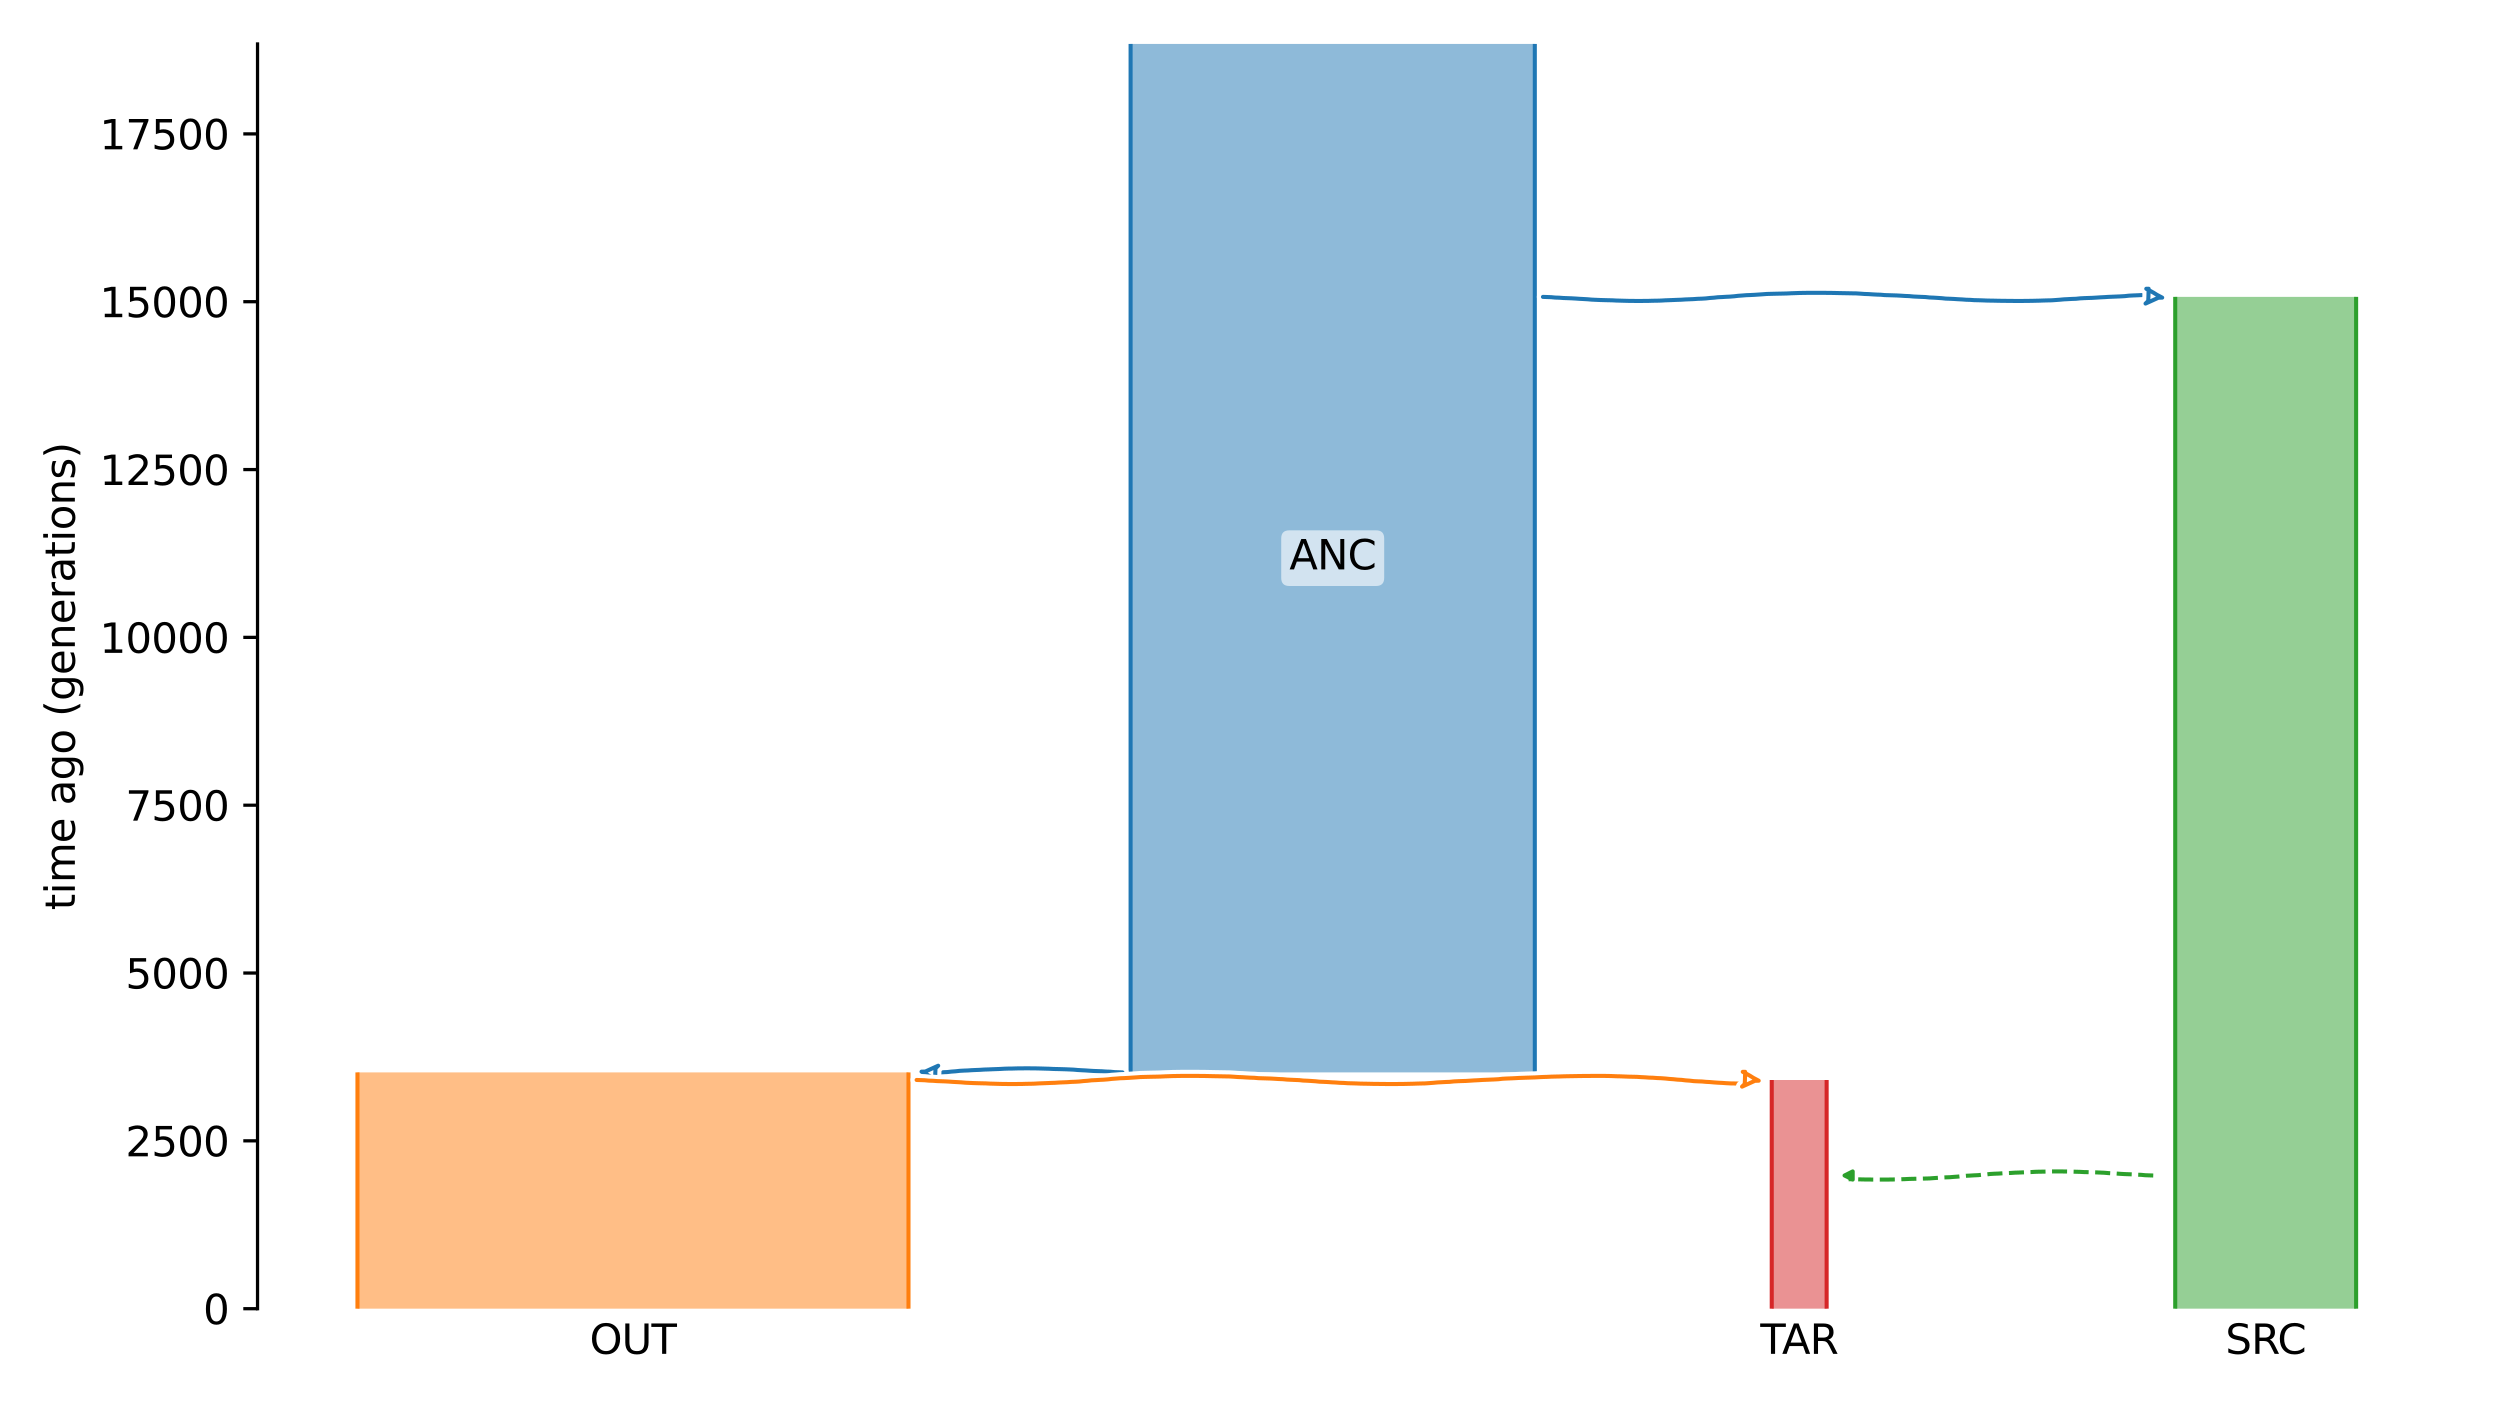 <?xml version="1.0" encoding="utf-8" standalone="no"?>
<!DOCTYPE svg PUBLIC "-//W3C//DTD SVG 1.1//EN"
  "http://www.w3.org/Graphics/SVG/1.1/DTD/svg11.dtd">
<svg xmlns:xlink="http://www.w3.org/1999/xlink" width="614.4pt" height="345.6pt" viewBox="0 0 614.4 345.6" xmlns="http://www.w3.org/2000/svg" version="1.1">
 <defs>
  <style type="text/css">*{stroke-linejoin: round; stroke-linecap: butt}</style>
 </defs>
 <g id="figure_1">
  <g id="patch_1">
   <path d="M 0 345.6 
L 614.4 345.6 
L 614.4 0 
L 0 0 
z
" style="fill: #ffffff"/>
  </g>
  <g id="axes_1">
   <g id="patch_2">
    <path d="M 63.291 321.622 
L 603.6 321.622 
L 603.6 10.8 
L 63.291 10.8 
z
" style="fill: #ffffff"/>
   </g>
   <path d="M 529.18 288.89 
L 528.18 288.858 
L 527.18 288.822 
L 526.18 288.724 
L 525.18 288.691 
L 524.18 288.618 
L 523.18 288.579 
L 522.18 288.544 
L 521.18 288.486 
L 520.18 288.416 
L 519.18 288.364 
L 518.18 288.305 
L 517.18 288.216 
L 516.18 288.17 
L 515.18 288.128 
L 514.18 288.097 
L 513.18 288.071 
L 512.18 288.05 
L 511.18 287.996 
L 510.18 287.968 
L 509.18 287.938 
L 508.18 287.913 
L 507.18 287.901 
L 506.18 287.891 
L 505.18 287.891 
L 504.18 287.901 
L 503.18 287.913 
L 502.18 287.944 
L 501.18 287.955 
L 500.18 287.985 
L 499.18 288.045 
L 498.18 288.082 
L 497.18 288.121 
L 496.18 288.163 
L 495.18 288.196 
L 494.18 288.264 
L 493.18 288.303 
L 492.18 288.345 
L 491.18 288.416 
L 490.18 288.452 
L 489.18 288.511 
L 488.18 288.622 
L 487.18 288.692 
L 486.18 288.805 
L 485.18 288.851 
L 484.18 288.912 
L 483.18 288.961 
L 482.18 289.042 
L 481.18 289.16 
L 480.18 289.23 
L 479.18 289.314 
L 478.18 289.347 
L 477.18 289.398 
L 476.18 289.467 
L 475.18 289.533 
L 474.18 289.61 
L 473.18 289.637 
L 472.18 289.663 
L 471.18 289.686 
L 470.18 289.706 
L 469.18 289.732 
L 468.18 289.782 
L 467.18 289.817 
L 466.18 289.853 
L 465.18 289.868 
L 464.18 289.884 
L 463.18 289.887 
L 462.18 289.89 
L 461.18 289.889 
L 460.18 289.887 
L 459.18 289.874 
L 458.18 289.866 
L 457.18 289.844 
L 456.18 289.821 
L 454.317 289.804 
" clip-path="url(#p93bf0765d0)" style="fill: none; stroke-dasharray: 3.7,1.6; stroke-dashoffset: 0; stroke: #2ca02c"/>
   <g id="patch_3">
    <path d="M 277.855 10.8 
L 277.855 263.549 
M 377.195 10.8 
L 377.195 263.549 
" clip-path="url(#p93bf0765d0)" style="fill: none; stroke: #ffffff; stroke-width: 3; stroke-linejoin: miter"/>
    <path d="M 277.855 10.8 
L 277.855 263.549 
M 377.195 10.8 
L 377.195 263.549 
" clip-path="url(#p93bf0765d0)" style="fill: none; stroke: #1f77b4; stroke-linejoin: miter"/>
    <g id="PolyCollection_1">
     <path d="M 377.195 10.8 
L 277.855 10.8 
L 277.855 263.549 
L 377.195 263.549 
L 377.195 263.549 
L 377.195 10.8 
z
" clip-path="url(#p93bf0765d0)" style="fill: #1f77b4; fill-opacity: 0.5"/>
    </g>
    <g id="patch_4">
     <path d="M 87.85 263.549 
L 87.85 321.622 
M 223.27 263.549 
L 223.27 321.622 
" clip-path="url(#p93bf0765d0)" style="fill: none; stroke: #ffffff; stroke-width: 3; stroke-linejoin: miter"/>
     <path d="M 87.85 263.549 
L 87.85 321.622 
M 223.27 263.549 
L 223.27 321.622 
" clip-path="url(#p93bf0765d0)" style="fill: none; stroke: #ff7f0e; stroke-linejoin: miter"/>
     <g id="PolyCollection_2">
      <path d="M 223.27 263.549 
L 87.85 263.549 
L 87.85 321.622 
L 223.27 321.622 
L 223.27 321.622 
L 223.27 263.549 
z
" clip-path="url(#p93bf0765d0)" style="fill: #ff7f0e; fill-opacity: 0.5"/>
     </g>
     <g id="patch_5">
      <path d="M 534.583 72.964 
L 534.583 321.622 
M 579.04 72.964 
L 579.04 321.622 
" clip-path="url(#p93bf0765d0)" style="fill: none; stroke: #ffffff; stroke-width: 3; stroke-linejoin: miter"/>
      <path d="M 534.583 72.964 
L 534.583 321.622 
M 579.04 72.964 
L 579.04 321.622 
" clip-path="url(#p93bf0765d0)" style="fill: none; stroke: #2ca02c; stroke-linejoin: miter"/>
      <g id="PolyCollection_3">
       <path d="M 579.04 72.964 
L 534.583 72.964 
L 534.583 321.622 
L 579.04 321.622 
L 579.04 321.622 
L 579.04 72.964 
z
" clip-path="url(#p93bf0765d0)" style="fill: #2ca02c; fill-opacity: 0.5"/>
      </g>
      <g id="patch_6">
       <path d="M 435.423 265.413 
L 435.423 321.622 
M 448.914 265.413 
L 448.914 321.622 
" clip-path="url(#p93bf0765d0)" style="fill: none; stroke: #ffffff; stroke-width: 3; stroke-linejoin: miter"/>
       <path d="M 435.423 265.413 
L 435.423 321.622 
M 448.914 265.413 
L 448.914 321.622 
" clip-path="url(#p93bf0765d0)" style="fill: none; stroke: #d62728; stroke-linejoin: miter"/>
       <g id="PolyCollection_4">
        <path d="M 448.914 265.413 
L 435.423 265.413 
L 435.423 321.622 
L 448.914 321.622 
L 448.914 321.622 
L 448.914 265.413 
z
" clip-path="url(#p93bf0765d0)" style="fill: #d62728; fill-opacity: 0.5"/>
       </g>
       <g id="matplotlib.axis_1">
        <g id="xtick_1">
         <g id="line2d_1"/>
         <g id="text_1">
          <!-- OUT -->
          <g transform="translate(144.911 332.72) scale(0.1 -0.1)">
           <defs>
            <path id="DejaVuSans-4f" d="M 2522 4238 
Q 1834 4238 1429 3725 
Q 1025 3213 1025 2328 
Q 1025 1447 1429 934 
Q 1834 422 2522 422 
Q 3209 422 3611 934 
Q 4013 1447 4013 2328 
Q 4013 3213 3611 3725 
Q 3209 4238 2522 4238 
z
M 2522 4750 
Q 3503 4750 4090 4092 
Q 4678 3434 4678 2328 
Q 4678 1225 4090 567 
Q 3503 -91 2522 -91 
Q 1538 -91 948 565 
Q 359 1222 359 2328 
Q 359 3434 948 4092 
Q 1538 4750 2522 4750 
z
" transform="scale(0.016)"/>
            <path id="DejaVuSans-55" d="M 556 4666 
L 1191 4666 
L 1191 1831 
Q 1191 1081 1462 751 
Q 1734 422 2344 422 
Q 2950 422 3222 751 
Q 3494 1081 3494 1831 
L 3494 4666 
L 4128 4666 
L 4128 1753 
Q 4128 841 3676 375 
Q 3225 -91 2344 -91 
Q 1459 -91 1007 375 
Q 556 841 556 1753 
L 556 4666 
z
" transform="scale(0.016)"/>
            <path id="DejaVuSans-54" d="M -19 4666 
L 3928 4666 
L 3928 4134 
L 2272 4134 
L 2272 0 
L 1638 0 
L 1638 4134 
L -19 4134 
L -19 4666 
z
" transform="scale(0.016)"/>
           </defs>
           <use xlink:href="#DejaVuSans-4f"/>
           <use xlink:href="#DejaVuSans-55" x="78.711"/>
           <use xlink:href="#DejaVuSans-54" x="151.904"/>
          </g>
         </g>
        </g>
        <g id="xtick_2">
         <g id="line2d_2"/>
         <g id="text_2">
          <!-- SRC -->
          <g transform="translate(546.922 332.72) scale(0.1 -0.1)">
           <defs>
            <path id="DejaVuSans-53" d="M 3425 4513 
L 3425 3897 
Q 3066 4069 2747 4153 
Q 2428 4238 2131 4238 
Q 1616 4238 1336 4038 
Q 1056 3838 1056 3469 
Q 1056 3159 1242 3001 
Q 1428 2844 1947 2747 
L 2328 2669 
Q 3034 2534 3370 2195 
Q 3706 1856 3706 1288 
Q 3706 609 3251 259 
Q 2797 -91 1919 -91 
Q 1588 -91 1214 -16 
Q 841 59 441 206 
L 441 856 
Q 825 641 1194 531 
Q 1563 422 1919 422 
Q 2459 422 2753 634 
Q 3047 847 3047 1241 
Q 3047 1584 2836 1778 
Q 2625 1972 2144 2069 
L 1759 2144 
Q 1053 2284 737 2584 
Q 422 2884 422 3419 
Q 422 4038 858 4394 
Q 1294 4750 2059 4750 
Q 2388 4750 2728 4690 
Q 3069 4631 3425 4513 
z
" transform="scale(0.016)"/>
            <path id="DejaVuSans-52" d="M 2841 2188 
Q 3044 2119 3236 1894 
Q 3428 1669 3622 1275 
L 4263 0 
L 3584 0 
L 2988 1197 
Q 2756 1666 2539 1819 
Q 2322 1972 1947 1972 
L 1259 1972 
L 1259 0 
L 628 0 
L 628 4666 
L 2053 4666 
Q 2853 4666 3247 4331 
Q 3641 3997 3641 3322 
Q 3641 2881 3436 2590 
Q 3231 2300 2841 2188 
z
M 1259 4147 
L 1259 2491 
L 2053 2491 
Q 2509 2491 2742 2702 
Q 2975 2913 2975 3322 
Q 2975 3731 2742 3939 
Q 2509 4147 2053 4147 
L 1259 4147 
z
" transform="scale(0.016)"/>
            <path id="DejaVuSans-43" d="M 4122 4306 
L 4122 3641 
Q 3803 3938 3442 4084 
Q 3081 4231 2675 4231 
Q 1875 4231 1450 3742 
Q 1025 3253 1025 2328 
Q 1025 1406 1450 917 
Q 1875 428 2675 428 
Q 3081 428 3442 575 
Q 3803 722 4122 1019 
L 4122 359 
Q 3791 134 3420 21 
Q 3050 -91 2638 -91 
Q 1578 -91 968 557 
Q 359 1206 359 2328 
Q 359 3453 968 4101 
Q 1578 4750 2638 4750 
Q 3056 4750 3426 4639 
Q 3797 4528 4122 4306 
z
" transform="scale(0.016)"/>
           </defs>
           <use xlink:href="#DejaVuSans-53"/>
           <use xlink:href="#DejaVuSans-52" x="63.477"/>
           <use xlink:href="#DejaVuSans-43" x="127.959"/>
          </g>
         </g>
        </g>
        <g id="xtick_3">
         <g id="line2d_3"/>
         <g id="text_3">
          <!-- TAR -->
          <g transform="translate(432.608 332.72) scale(0.1 -0.1)">
           <defs>
            <path id="DejaVuSans-41" d="M 2188 4044 
L 1331 1722 
L 3047 1722 
L 2188 4044 
z
M 1831 4666 
L 2547 4666 
L 4325 0 
L 3669 0 
L 3244 1197 
L 1141 1197 
L 716 0 
L 50 0 
L 1831 4666 
z
" transform="scale(0.016)"/>
           </defs>
           <use xlink:href="#DejaVuSans-54"/>
           <use xlink:href="#DejaVuSans-41" x="53.334"/>
           <use xlink:href="#DejaVuSans-52" x="121.742"/>
          </g>
         </g>
        </g>
       </g>
       <g id="matplotlib.axis_2">
        <g id="ytick_1">
         <g id="line2d_4">
          <defs>
           <path id="m229612e5a4" d="M 0 0 
L -3.5 0 
" style="stroke: #000000; stroke-width: 0.8"/>
          </defs>
          <g>
           <use xlink:href="#m229612e5a4" x="63.291" y="321.622" style="stroke: #000000; stroke-width: 0.8"/>
          </g>
         </g>
         <g id="text_4">
          <!-- 0 -->
          <g transform="translate(49.928 325.421) scale(0.1 -0.1)">
           <defs>
            <path id="DejaVuSans-30" d="M 2034 4250 
Q 1547 4250 1301 3770 
Q 1056 3291 1056 2328 
Q 1056 1369 1301 889 
Q 1547 409 2034 409 
Q 2525 409 2770 889 
Q 3016 1369 3016 2328 
Q 3016 3291 2770 3770 
Q 2525 4250 2034 4250 
z
M 2034 4750 
Q 2819 4750 3233 4129 
Q 3647 3509 3647 2328 
Q 3647 1150 3233 529 
Q 2819 -91 2034 -91 
Q 1250 -91 836 529 
Q 422 1150 422 2328 
Q 422 3509 836 4129 
Q 1250 4750 2034 4750 
z
" transform="scale(0.016)"/>
           </defs>
           <use xlink:href="#DejaVuSans-30"/>
          </g>
         </g>
        </g>
        <g id="ytick_2">
         <g id="line2d_5">
          <g>
           <use xlink:href="#m229612e5a4" x="63.291" y="280.377" style="stroke: #000000; stroke-width: 0.8"/>
          </g>
         </g>
         <g id="text_5">
          <!-- 2500 -->
          <g transform="translate(30.841 284.176) scale(0.1 -0.1)">
           <defs>
            <path id="DejaVuSans-32" d="M 1228 531 
L 3431 531 
L 3431 0 
L 469 0 
L 469 531 
Q 828 903 1448 1529 
Q 2069 2156 2228 2338 
Q 2531 2678 2651 2914 
Q 2772 3150 2772 3378 
Q 2772 3750 2511 3984 
Q 2250 4219 1831 4219 
Q 1534 4219 1204 4116 
Q 875 4013 500 3803 
L 500 4441 
Q 881 4594 1212 4672 
Q 1544 4750 1819 4750 
Q 2544 4750 2975 4387 
Q 3406 4025 3406 3419 
Q 3406 3131 3298 2873 
Q 3191 2616 2906 2266 
Q 2828 2175 2409 1742 
Q 1991 1309 1228 531 
z
" transform="scale(0.016)"/>
            <path id="DejaVuSans-35" d="M 691 4666 
L 3169 4666 
L 3169 4134 
L 1269 4134 
L 1269 2991 
Q 1406 3038 1543 3061 
Q 1681 3084 1819 3084 
Q 2600 3084 3056 2656 
Q 3513 2228 3513 1497 
Q 3513 744 3044 326 
Q 2575 -91 1722 -91 
Q 1428 -91 1123 -41 
Q 819 9 494 109 
L 494 744 
Q 775 591 1075 516 
Q 1375 441 1709 441 
Q 2250 441 2565 725 
Q 2881 1009 2881 1497 
Q 2881 1984 2565 2268 
Q 2250 2553 1709 2553 
Q 1456 2553 1204 2497 
Q 953 2441 691 2322 
L 691 4666 
z
" transform="scale(0.016)"/>
           </defs>
           <use xlink:href="#DejaVuSans-32"/>
           <use xlink:href="#DejaVuSans-35" x="63.623"/>
           <use xlink:href="#DejaVuSans-30" x="127.246"/>
           <use xlink:href="#DejaVuSans-30" x="190.869"/>
          </g>
         </g>
        </g>
        <g id="ytick_3">
         <g id="line2d_6">
          <g>
           <use xlink:href="#m229612e5a4" x="63.291" y="239.132" style="stroke: #000000; stroke-width: 0.8"/>
          </g>
         </g>
         <g id="text_6">
          <!-- 5000 -->
          <g transform="translate(30.841 242.931) scale(0.1 -0.1)">
           <use xlink:href="#DejaVuSans-35"/>
           <use xlink:href="#DejaVuSans-30" x="63.623"/>
           <use xlink:href="#DejaVuSans-30" x="127.246"/>
           <use xlink:href="#DejaVuSans-30" x="190.869"/>
          </g>
         </g>
        </g>
        <g id="ytick_4">
         <g id="line2d_7">
          <g>
           <use xlink:href="#m229612e5a4" x="63.291" y="197.887" style="stroke: #000000; stroke-width: 0.8"/>
          </g>
         </g>
         <g id="text_7">
          <!-- 7500 -->
          <g transform="translate(30.841 201.686) scale(0.1 -0.1)">
           <defs>
            <path id="DejaVuSans-37" d="M 525 4666 
L 3525 4666 
L 3525 4397 
L 1831 0 
L 1172 0 
L 2766 4134 
L 525 4134 
L 525 4666 
z
" transform="scale(0.016)"/>
           </defs>
           <use xlink:href="#DejaVuSans-37"/>
           <use xlink:href="#DejaVuSans-35" x="63.623"/>
           <use xlink:href="#DejaVuSans-30" x="127.246"/>
           <use xlink:href="#DejaVuSans-30" x="190.869"/>
          </g>
         </g>
        </g>
        <g id="ytick_5">
         <g id="line2d_8">
          <g>
           <use xlink:href="#m229612e5a4" x="63.291" y="156.642" style="stroke: #000000; stroke-width: 0.8"/>
          </g>
         </g>
         <g id="text_8">
          <!-- 10000 -->
          <g transform="translate(24.478 160.441) scale(0.1 -0.1)">
           <defs>
            <path id="DejaVuSans-31" d="M 794 531 
L 1825 531 
L 1825 4091 
L 703 3866 
L 703 4441 
L 1819 4666 
L 2450 4666 
L 2450 531 
L 3481 531 
L 3481 0 
L 794 0 
L 794 531 
z
" transform="scale(0.016)"/>
           </defs>
           <use xlink:href="#DejaVuSans-31"/>
           <use xlink:href="#DejaVuSans-30" x="63.623"/>
           <use xlink:href="#DejaVuSans-30" x="127.246"/>
           <use xlink:href="#DejaVuSans-30" x="190.869"/>
           <use xlink:href="#DejaVuSans-30" x="254.492"/>
          </g>
         </g>
        </g>
        <g id="ytick_6">
         <g id="line2d_9">
          <g>
           <use xlink:href="#m229612e5a4" x="63.291" y="115.397" style="stroke: #000000; stroke-width: 0.8"/>
          </g>
         </g>
         <g id="text_9">
          <!-- 12500 -->
          <g transform="translate(24.478 119.196) scale(0.1 -0.1)">
           <use xlink:href="#DejaVuSans-31"/>
           <use xlink:href="#DejaVuSans-32" x="63.623"/>
           <use xlink:href="#DejaVuSans-35" x="127.246"/>
           <use xlink:href="#DejaVuSans-30" x="190.869"/>
           <use xlink:href="#DejaVuSans-30" x="254.492"/>
          </g>
         </g>
        </g>
        <g id="ytick_7">
         <g id="line2d_10">
          <g>
           <use xlink:href="#m229612e5a4" x="63.291" y="74.152" style="stroke: #000000; stroke-width: 0.8"/>
          </g>
         </g>
         <g id="text_10">
          <!-- 15000 -->
          <g transform="translate(24.478 77.951) scale(0.1 -0.1)">
           <use xlink:href="#DejaVuSans-31"/>
           <use xlink:href="#DejaVuSans-35" x="63.623"/>
           <use xlink:href="#DejaVuSans-30" x="127.246"/>
           <use xlink:href="#DejaVuSans-30" x="190.869"/>
           <use xlink:href="#DejaVuSans-30" x="254.492"/>
          </g>
         </g>
        </g>
        <g id="ytick_8">
         <g id="line2d_11">
          <g>
           <use xlink:href="#m229612e5a4" x="63.291" y="32.907" style="stroke: #000000; stroke-width: 0.8"/>
          </g>
         </g>
         <g id="text_11">
          <!-- 17500 -->
          <g transform="translate(24.478 36.707) scale(0.1 -0.1)">
           <use xlink:href="#DejaVuSans-31"/>
           <use xlink:href="#DejaVuSans-37" x="63.623"/>
           <use xlink:href="#DejaVuSans-35" x="127.246"/>
           <use xlink:href="#DejaVuSans-30" x="190.869"/>
           <use xlink:href="#DejaVuSans-30" x="254.492"/>
          </g>
         </g>
        </g>
        <g id="text_12">
         <!-- time ago (generations) -->
         <g transform="translate(18.398 223.682) rotate(-90) scale(0.1 -0.1)">
          <defs>
           <path id="DejaVuSans-74" d="M 1172 4494 
L 1172 3500 
L 2356 3500 
L 2356 3053 
L 1172 3053 
L 1172 1153 
Q 1172 725 1289 603 
Q 1406 481 1766 481 
L 2356 481 
L 2356 0 
L 1766 0 
Q 1100 0 847 248 
Q 594 497 594 1153 
L 594 3053 
L 172 3053 
L 172 3500 
L 594 3500 
L 594 4494 
L 1172 4494 
z
" transform="scale(0.016)"/>
           <path id="DejaVuSans-69" d="M 603 3500 
L 1178 3500 
L 1178 0 
L 603 0 
L 603 3500 
z
M 603 4863 
L 1178 4863 
L 1178 4134 
L 603 4134 
L 603 4863 
z
" transform="scale(0.016)"/>
           <path id="DejaVuSans-6d" d="M 3328 2828 
Q 3544 3216 3844 3400 
Q 4144 3584 4550 3584 
Q 5097 3584 5394 3201 
Q 5691 2819 5691 2113 
L 5691 0 
L 5113 0 
L 5113 2094 
Q 5113 2597 4934 2840 
Q 4756 3084 4391 3084 
Q 3944 3084 3684 2787 
Q 3425 2491 3425 1978 
L 3425 0 
L 2847 0 
L 2847 2094 
Q 2847 2600 2669 2842 
Q 2491 3084 2119 3084 
Q 1678 3084 1418 2786 
Q 1159 2488 1159 1978 
L 1159 0 
L 581 0 
L 581 3500 
L 1159 3500 
L 1159 2956 
Q 1356 3278 1631 3431 
Q 1906 3584 2284 3584 
Q 2666 3584 2933 3390 
Q 3200 3197 3328 2828 
z
" transform="scale(0.016)"/>
           <path id="DejaVuSans-65" d="M 3597 1894 
L 3597 1613 
L 953 1613 
Q 991 1019 1311 708 
Q 1631 397 2203 397 
Q 2534 397 2845 478 
Q 3156 559 3463 722 
L 3463 178 
Q 3153 47 2828 -22 
Q 2503 -91 2169 -91 
Q 1331 -91 842 396 
Q 353 884 353 1716 
Q 353 2575 817 3079 
Q 1281 3584 2069 3584 
Q 2775 3584 3186 3129 
Q 3597 2675 3597 1894 
z
M 3022 2063 
Q 3016 2534 2758 2815 
Q 2500 3097 2075 3097 
Q 1594 3097 1305 2825 
Q 1016 2553 972 2059 
L 3022 2063 
z
" transform="scale(0.016)"/>
           <path id="DejaVuSans-20" transform="scale(0.016)"/>
           <path id="DejaVuSans-61" d="M 2194 1759 
Q 1497 1759 1228 1600 
Q 959 1441 959 1056 
Q 959 750 1161 570 
Q 1363 391 1709 391 
Q 2188 391 2477 730 
Q 2766 1069 2766 1631 
L 2766 1759 
L 2194 1759 
z
M 3341 1997 
L 3341 0 
L 2766 0 
L 2766 531 
Q 2569 213 2275 61 
Q 1981 -91 1556 -91 
Q 1019 -91 701 211 
Q 384 513 384 1019 
Q 384 1609 779 1909 
Q 1175 2209 1959 2209 
L 2766 2209 
L 2766 2266 
Q 2766 2663 2505 2880 
Q 2244 3097 1772 3097 
Q 1472 3097 1187 3025 
Q 903 2953 641 2809 
L 641 3341 
Q 956 3463 1253 3523 
Q 1550 3584 1831 3584 
Q 2591 3584 2966 3190 
Q 3341 2797 3341 1997 
z
" transform="scale(0.016)"/>
           <path id="DejaVuSans-67" d="M 2906 1791 
Q 2906 2416 2648 2759 
Q 2391 3103 1925 3103 
Q 1463 3103 1205 2759 
Q 947 2416 947 1791 
Q 947 1169 1205 825 
Q 1463 481 1925 481 
Q 2391 481 2648 825 
Q 2906 1169 2906 1791 
z
M 3481 434 
Q 3481 -459 3084 -895 
Q 2688 -1331 1869 -1331 
Q 1566 -1331 1297 -1286 
Q 1028 -1241 775 -1147 
L 775 -588 
Q 1028 -725 1275 -790 
Q 1522 -856 1778 -856 
Q 2344 -856 2625 -561 
Q 2906 -266 2906 331 
L 2906 616 
Q 2728 306 2450 153 
Q 2172 0 1784 0 
Q 1141 0 747 490 
Q 353 981 353 1791 
Q 353 2603 747 3093 
Q 1141 3584 1784 3584 
Q 2172 3584 2450 3431 
Q 2728 3278 2906 2969 
L 2906 3500 
L 3481 3500 
L 3481 434 
z
" transform="scale(0.016)"/>
           <path id="DejaVuSans-6f" d="M 1959 3097 
Q 1497 3097 1228 2736 
Q 959 2375 959 1747 
Q 959 1119 1226 758 
Q 1494 397 1959 397 
Q 2419 397 2687 759 
Q 2956 1122 2956 1747 
Q 2956 2369 2687 2733 
Q 2419 3097 1959 3097 
z
M 1959 3584 
Q 2709 3584 3137 3096 
Q 3566 2609 3566 1747 
Q 3566 888 3137 398 
Q 2709 -91 1959 -91 
Q 1206 -91 779 398 
Q 353 888 353 1747 
Q 353 2609 779 3096 
Q 1206 3584 1959 3584 
z
" transform="scale(0.016)"/>
           <path id="DejaVuSans-28" d="M 1984 4856 
Q 1566 4138 1362 3434 
Q 1159 2731 1159 2009 
Q 1159 1288 1364 580 
Q 1569 -128 1984 -844 
L 1484 -844 
Q 1016 -109 783 600 
Q 550 1309 550 2009 
Q 550 2706 781 3412 
Q 1013 4119 1484 4856 
L 1984 4856 
z
" transform="scale(0.016)"/>
           <path id="DejaVuSans-6e" d="M 3513 2113 
L 3513 0 
L 2938 0 
L 2938 2094 
Q 2938 2591 2744 2837 
Q 2550 3084 2163 3084 
Q 1697 3084 1428 2787 
Q 1159 2491 1159 1978 
L 1159 0 
L 581 0 
L 581 3500 
L 1159 3500 
L 1159 2956 
Q 1366 3272 1645 3428 
Q 1925 3584 2291 3584 
Q 2894 3584 3203 3211 
Q 3513 2838 3513 2113 
z
" transform="scale(0.016)"/>
           <path id="DejaVuSans-72" d="M 2631 2963 
Q 2534 3019 2420 3045 
Q 2306 3072 2169 3072 
Q 1681 3072 1420 2755 
Q 1159 2438 1159 1844 
L 1159 0 
L 581 0 
L 581 3500 
L 1159 3500 
L 1159 2956 
Q 1341 3275 1631 3429 
Q 1922 3584 2338 3584 
Q 2397 3584 2469 3576 
Q 2541 3569 2628 3553 
L 2631 2963 
z
" transform="scale(0.016)"/>
           <path id="DejaVuSans-73" d="M 2834 3397 
L 2834 2853 
Q 2591 2978 2328 3040 
Q 2066 3103 1784 3103 
Q 1356 3103 1142 2972 
Q 928 2841 928 2578 
Q 928 2378 1081 2264 
Q 1234 2150 1697 2047 
L 1894 2003 
Q 2506 1872 2764 1633 
Q 3022 1394 3022 966 
Q 3022 478 2636 193 
Q 2250 -91 1575 -91 
Q 1294 -91 989 -36 
Q 684 19 347 128 
L 347 722 
Q 666 556 975 473 
Q 1284 391 1588 391 
Q 1994 391 2212 530 
Q 2431 669 2431 922 
Q 2431 1156 2273 1281 
Q 2116 1406 1581 1522 
L 1381 1569 
Q 847 1681 609 1914 
Q 372 2147 372 2553 
Q 372 3047 722 3315 
Q 1072 3584 1716 3584 
Q 2034 3584 2315 3537 
Q 2597 3491 2834 3397 
z
" transform="scale(0.016)"/>
           <path id="DejaVuSans-29" d="M 513 4856 
L 1013 4856 
Q 1481 4119 1714 3412 
Q 1947 2706 1947 2009 
Q 1947 1309 1714 600 
Q 1481 -109 1013 -844 
L 513 -844 
Q 928 -128 1133 580 
Q 1338 1288 1338 2009 
Q 1338 2731 1133 3434 
Q 928 4138 513 4856 
z
" transform="scale(0.016)"/>
          </defs>
          <use xlink:href="#DejaVuSans-74"/>
          <use xlink:href="#DejaVuSans-69" x="39.209"/>
          <use xlink:href="#DejaVuSans-6d" x="66.992"/>
          <use xlink:href="#DejaVuSans-65" x="164.404"/>
          <use xlink:href="#DejaVuSans-20" x="225.928"/>
          <use xlink:href="#DejaVuSans-61" x="257.715"/>
          <use xlink:href="#DejaVuSans-67" x="318.994"/>
          <use xlink:href="#DejaVuSans-6f" x="382.471"/>
          <use xlink:href="#DejaVuSans-20" x="443.652"/>
          <use xlink:href="#DejaVuSans-28" x="475.439"/>
          <use xlink:href="#DejaVuSans-67" x="514.453"/>
          <use xlink:href="#DejaVuSans-65" x="577.93"/>
          <use xlink:href="#DejaVuSans-6e" x="639.453"/>
          <use xlink:href="#DejaVuSans-65" x="702.832"/>
          <use xlink:href="#DejaVuSans-72" x="764.355"/>
          <use xlink:href="#DejaVuSans-61" x="805.469"/>
          <use xlink:href="#DejaVuSans-74" x="866.748"/>
          <use xlink:href="#DejaVuSans-69" x="905.957"/>
          <use xlink:href="#DejaVuSans-6f" x="933.74"/>
          <use xlink:href="#DejaVuSans-6e" x="994.922"/>
          <use xlink:href="#DejaVuSans-73" x="1058.301"/>
          <use xlink:href="#DejaVuSans-29" x="1110.4"/>
         </g>
        </g>
       </g>
       <g id="patch_7">
        <path d="M 275.853 263.549 
L 274.853 263.518 
L 273.853 263.481 
L 272.853 263.383 
L 271.853 263.35 
L 270.853 263.277 
L 269.853 263.238 
L 268.853 263.203 
L 267.853 263.145 
L 266.853 263.075 
L 265.853 263.023 
L 264.853 262.964 
L 263.853 262.875 
L 262.853 262.829 
L 261.853 262.787 
L 260.853 262.756 
L 259.853 262.73 
L 258.853 262.709 
L 257.853 262.655 
L 256.853 262.627 
L 255.853 262.597 
L 254.853 262.572 
L 253.853 262.56 
L 252.853 262.55 
L 251.853 262.551 
L 250.853 262.56 
L 249.853 262.572 
L 248.853 262.603 
L 247.853 262.614 
L 246.853 262.644 
L 245.853 262.704 
L 244.853 262.741 
L 243.853 262.78 
L 242.853 262.823 
L 241.853 262.855 
L 240.853 262.923 
L 239.853 262.962 
L 238.853 263.005 
L 237.853 263.075 
L 236.853 263.112 
L 235.853 263.17 
L 234.853 263.281 
L 233.853 263.352 
L 232.853 263.464 
L 231.853 263.51 
L 230.853 263.572 
L 229.853 263.62 
L 228.853 263.701 
L 227.853 263.819 
L 226.388 263.89 
" clip-path="url(#p93bf0765d0)" style="fill: none; stroke: #ffffff; stroke-width: 3; stroke-linecap: round"/>
        <path d="M 275.853 263.549 
L 274.853 263.518 
L 273.853 263.481 
L 272.853 263.383 
L 271.853 263.35 
L 270.853 263.277 
L 269.853 263.238 
L 268.853 263.203 
L 267.853 263.145 
L 266.853 263.075 
L 265.853 263.023 
L 264.853 262.964 
L 263.853 262.875 
L 262.853 262.829 
L 261.853 262.787 
L 260.853 262.756 
L 259.853 262.73 
L 258.853 262.709 
L 257.853 262.655 
L 256.853 262.627 
L 255.853 262.597 
L 254.853 262.572 
L 253.853 262.56 
L 252.853 262.55 
L 251.853 262.551 
L 250.853 262.56 
L 249.853 262.572 
L 248.853 262.603 
L 247.853 262.614 
L 246.853 262.644 
L 245.853 262.704 
L 244.853 262.741 
L 243.853 262.78 
L 242.853 262.823 
L 241.853 262.855 
L 240.853 262.923 
L 239.853 262.962 
L 238.853 263.005 
L 237.853 263.075 
L 236.853 263.112 
L 235.853 263.17 
L 234.853 263.281 
L 233.853 263.352 
L 232.853 263.464 
L 231.853 263.51 
L 230.853 263.572 
L 229.853 263.62 
L 228.853 263.701 
L 227.853 263.819 
L 226.388 263.89 
" clip-path="url(#p93bf0765d0)" style="fill: none; stroke: #1f77b4; stroke-linecap: round"/>
        <path d="M 230.388 265.549 
L 229.508 265.074 
L 228.63 264.593 
L 227.779 264.059 
L 226.477 263.371 
L 227.404 263.345 
L 228.316 262.933 
L 229.226 262.517 
L 230.569 261.91 
L 229.914 262.549 
L 229.862 263.549 
L 229.803 265.549 
z
" clip-path="url(#p93bf0765d0)" style="fill: #ffffff; stroke: #ffffff; stroke-width: 3; stroke-linecap: round"/>
        <path d="M 230.388 265.549 
L 229.508 265.074 
L 228.63 264.593 
L 227.779 264.059 
L 226.477 263.371 
L 227.404 263.345 
L 228.316 262.933 
L 229.226 262.517 
L 230.569 261.91 
L 229.914 262.549 
L 229.862 263.549 
L 229.803 265.549 
z
" clip-path="url(#p93bf0765d0)" style="fill: #ffffff; stroke: #1f77b4; stroke-linecap: round"/>
        <g id="patch_8">
         <path d="M 379.198 72.964 
L 380.198 72.996 
L 381.198 73.033 
L 382.198 73.13 
L 383.198 73.163 
L 384.198 73.237 
L 385.198 73.275 
L 386.198 73.311 
L 387.198 73.368 
L 388.198 73.439 
L 389.198 73.491 
L 390.198 73.55 
L 391.198 73.638 
L 392.198 73.684 
L 393.198 73.727 
L 394.198 73.757 
L 395.198 73.783 
L 396.198 73.804 
L 397.198 73.859 
L 398.198 73.887 
L 399.198 73.916 
L 400.198 73.942 
L 401.198 73.953 
L 402.198 73.963 
L 403.198 73.963 
L 404.198 73.953 
L 405.198 73.942 
L 406.198 73.911 
L 407.198 73.899 
L 408.198 73.869 
L 409.198 73.81 
L 410.198 73.772 
L 411.198 73.733 
L 412.198 73.691 
L 413.198 73.658 
L 414.198 73.591 
L 415.198 73.551 
L 416.198 73.509 
L 417.198 73.438 
L 418.198 73.402 
L 419.198 73.343 
L 420.198 73.232 
L 421.198 73.162 
L 422.198 73.049 
L 423.198 73.003 
L 424.198 72.942 
L 425.198 72.893 
L 426.198 72.813 
L 427.198 72.694 
L 428.198 72.624 
L 429.198 72.541 
L 430.198 72.507 
L 431.198 72.456 
L 432.198 72.388 
L 433.198 72.322 
L 434.198 72.245 
L 435.198 72.217 
L 436.198 72.191 
L 437.198 72.168 
L 438.198 72.149 
L 439.198 72.122 
L 440.198 72.072 
L 441.198 72.037 
L 442.198 72.002 
L 443.198 71.986 
L 444.198 71.97 
L 445.198 71.967 
L 446.198 71.965 
L 447.198 71.965 
L 448.198 71.967 
L 449.198 71.98 
L 450.198 71.989 
L 451.198 72.01 
L 452.198 72.033 
L 453.198 72.05 
L 454.198 72.069 
L 455.198 72.089 
L 456.198 72.106 
L 457.198 72.169 
L 458.198 72.244 
L 459.198 72.277 
L 460.198 72.344 
L 461.198 72.398 
L 462.198 72.432 
L 463.198 72.522 
L 464.198 72.551 
L 465.198 72.582 
L 466.198 72.613 
L 467.198 72.668 
L 468.198 72.733 
L 469.198 72.771 
L 470.198 72.867 
L 471.198 72.916 
L 472.198 72.96 
L 473.198 73 
L 474.198 73.108 
L 475.198 73.15 
L 476.198 73.212 
L 477.198 73.282 
L 478.198 73.387 
L 479.198 73.424 
L 480.198 73.47 
L 481.198 73.538 
L 482.198 73.587 
L 483.198 73.664 
L 484.198 73.695 
L 485.198 73.764 
L 486.198 73.788 
L 487.198 73.817 
L 488.198 73.859 
L 489.198 73.88 
L 490.198 73.894 
L 491.198 73.921 
L 492.198 73.93 
L 493.198 73.943 
L 494.198 73.954 
L 495.198 73.96 
L 496.198 73.964 
L 497.198 73.959 
L 498.198 73.945 
L 499.198 73.938 
L 500.198 73.913 
L 501.198 73.89 
L 502.198 73.853 
L 503.198 73.827 
L 504.198 73.805 
L 505.198 73.736 
L 506.198 73.662 
L 507.198 73.568 
L 508.198 73.517 
L 509.198 73.463 
L 510.198 73.428 
L 511.198 73.322 
L 512.198 73.269 
L 513.198 73.232 
L 514.198 73.201 
L 515.198 73.14 
L 516.198 73.073 
L 517.198 73.024 
L 518.198 72.959 
L 519.198 72.92 
L 520.198 72.878 
L 521.198 72.836 
L 522.198 72.777 
L 523.198 72.664 
L 524.198 72.612 
L 525.198 72.572 
L 526.198 72.525 
L 527.198 72.468 
L 528.198 72.436 
L 529.198 72.399 
L 530.198 72.367 
L 531.469 72.333 
" clip-path="url(#p93bf0765d0)" style="fill: none; stroke: #ffffff; stroke-width: 3; stroke-linecap: round"/>
         <path d="M 379.198 72.964 
L 380.198 72.996 
L 381.198 73.033 
L 382.198 73.13 
L 383.198 73.163 
L 384.198 73.237 
L 385.198 73.275 
L 386.198 73.311 
L 387.198 73.368 
L 388.198 73.439 
L 389.198 73.491 
L 390.198 73.55 
L 391.198 73.638 
L 392.198 73.684 
L 393.198 73.727 
L 394.198 73.757 
L 395.198 73.783 
L 396.198 73.804 
L 397.198 73.859 
L 398.198 73.887 
L 399.198 73.916 
L 400.198 73.942 
L 401.198 73.953 
L 402.198 73.963 
L 403.198 73.963 
L 404.198 73.953 
L 405.198 73.942 
L 406.198 73.911 
L 407.198 73.899 
L 408.198 73.869 
L 409.198 73.81 
L 410.198 73.772 
L 411.198 73.733 
L 412.198 73.691 
L 413.198 73.658 
L 414.198 73.591 
L 415.198 73.551 
L 416.198 73.509 
L 417.198 73.438 
L 418.198 73.402 
L 419.198 73.343 
L 420.198 73.232 
L 421.198 73.162 
L 422.198 73.049 
L 423.198 73.003 
L 424.198 72.942 
L 425.198 72.893 
L 426.198 72.813 
L 427.198 72.694 
L 428.198 72.624 
L 429.198 72.541 
L 430.198 72.507 
L 431.198 72.456 
L 432.198 72.388 
L 433.198 72.322 
L 434.198 72.245 
L 435.198 72.217 
L 436.198 72.191 
L 437.198 72.168 
L 438.198 72.149 
L 439.198 72.122 
L 440.198 72.072 
L 441.198 72.037 
L 442.198 72.002 
L 443.198 71.986 
L 444.198 71.97 
L 445.198 71.967 
L 446.198 71.965 
L 447.198 71.965 
L 448.198 71.967 
L 449.198 71.98 
L 450.198 71.989 
L 451.198 72.01 
L 452.198 72.033 
L 453.198 72.05 
L 454.198 72.069 
L 455.198 72.089 
L 456.198 72.106 
L 457.198 72.169 
L 458.198 72.244 
L 459.198 72.277 
L 460.198 72.344 
L 461.198 72.398 
L 462.198 72.432 
L 463.198 72.522 
L 464.198 72.551 
L 465.198 72.582 
L 466.198 72.613 
L 467.198 72.668 
L 468.198 72.733 
L 469.198 72.771 
L 470.198 72.867 
L 471.198 72.916 
L 472.198 72.96 
L 473.198 73 
L 474.198 73.108 
L 475.198 73.15 
L 476.198 73.212 
L 477.198 73.282 
L 478.198 73.387 
L 479.198 73.424 
L 480.198 73.47 
L 481.198 73.538 
L 482.198 73.587 
L 483.198 73.664 
L 484.198 73.695 
L 485.198 73.764 
L 486.198 73.788 
L 487.198 73.817 
L 488.198 73.859 
L 489.198 73.88 
L 490.198 73.894 
L 491.198 73.921 
L 492.198 73.93 
L 493.198 73.943 
L 494.198 73.954 
L 495.198 73.96 
L 496.198 73.964 
L 497.198 73.959 
L 498.198 73.945 
L 499.198 73.938 
L 500.198 73.913 
L 501.198 73.89 
L 502.198 73.853 
L 503.198 73.827 
L 504.198 73.805 
L 505.198 73.736 
L 506.198 73.662 
L 507.198 73.568 
L 508.198 73.517 
L 509.198 73.463 
L 510.198 73.428 
L 511.198 73.322 
L 512.198 73.269 
L 513.198 73.232 
L 514.198 73.201 
L 515.198 73.14 
L 516.198 73.073 
L 517.198 73.024 
L 518.198 72.959 
L 519.198 72.92 
L 520.198 72.878 
L 521.198 72.836 
L 522.198 72.777 
L 523.198 72.664 
L 524.198 72.612 
L 525.198 72.572 
L 526.198 72.525 
L 527.198 72.468 
L 528.198 72.436 
L 529.198 72.399 
L 530.198 72.367 
L 531.469 72.333 
" clip-path="url(#p93bf0765d0)" style="fill: none; stroke: #1f77b4; stroke-linecap: round"/>
         <path d="M 527.469 70.964 
L 528.349 71.44 
L 529.227 71.92 
L 530.078 72.455 
L 531.38 73.142 
L 530.452 73.168 
L 529.541 73.581 
L 528.63 73.996 
L 527.288 74.603 
L 527.943 73.964 
L 527.995 72.964 
L 528.054 70.964 
z
" clip-path="url(#p93bf0765d0)" style="fill: #ffffff; stroke: #ffffff; stroke-width: 3; stroke-linecap: round"/>
         <path d="M 527.469 70.964 
L 528.349 71.44 
L 529.227 71.92 
L 530.078 72.455 
L 531.38 73.142 
L 530.452 73.168 
L 529.541 73.581 
L 528.63 73.996 
L 527.288 74.603 
L 527.943 73.964 
L 527.995 72.964 
L 528.054 70.964 
z
" clip-path="url(#p93bf0765d0)" style="fill: #ffffff; stroke: #1f77b4; stroke-linecap: round"/>
         <g id="patch_9">
          <path d="M 225.268 265.413 
L 226.268 265.445 
L 227.268 265.482 
L 228.268 265.579 
L 229.268 265.612 
L 230.268 265.686 
L 231.268 265.724 
L 232.268 265.76 
L 233.268 265.817 
L 234.268 265.888 
L 235.268 265.94 
L 236.268 265.999 
L 237.268 266.087 
L 238.268 266.133 
L 239.268 266.175 
L 240.268 266.206 
L 241.268 266.232 
L 242.268 266.253 
L 243.268 266.308 
L 244.268 266.335 
L 245.268 266.365 
L 246.268 266.391 
L 247.268 266.402 
L 248.268 266.412 
L 249.268 266.412 
L 250.268 266.402 
L 251.268 266.391 
L 252.268 266.359 
L 253.268 266.348 
L 254.268 266.318 
L 255.268 266.258 
L 256.268 266.221 
L 257.268 266.182 
L 258.268 266.14 
L 259.268 266.107 
L 260.268 266.04 
L 261.268 266 
L 262.268 265.958 
L 263.268 265.887 
L 264.268 265.851 
L 265.268 265.792 
L 266.268 265.681 
L 267.268 265.611 
L 268.268 265.498 
L 269.268 265.452 
L 270.268 265.391 
L 271.268 265.342 
L 272.268 265.261 
L 273.268 265.143 
L 274.268 265.073 
L 275.268 264.989 
L 276.268 264.956 
L 277.268 264.905 
L 278.268 264.837 
L 279.268 264.77 
L 280.268 264.694 
L 281.268 264.666 
L 282.268 264.64 
L 283.268 264.617 
L 284.268 264.598 
L 285.268 264.571 
L 286.268 264.521 
L 287.268 264.486 
L 288.268 264.45 
L 289.268 264.435 
L 290.268 264.419 
L 291.268 264.416 
L 292.268 264.413 
L 293.268 264.414 
L 294.268 264.416 
L 295.268 264.429 
L 296.268 264.438 
L 297.268 264.459 
L 298.268 264.482 
L 299.268 264.499 
L 300.268 264.518 
L 301.268 264.538 
L 302.268 264.555 
L 303.268 264.618 
L 304.268 264.693 
L 305.268 264.726 
L 306.268 264.793 
L 307.268 264.847 
L 308.268 264.881 
L 309.268 264.971 
L 310.268 265 
L 311.268 265.031 
L 312.268 265.062 
L 313.268 265.117 
L 314.268 265.181 
L 315.268 265.22 
L 316.268 265.316 
L 317.268 265.365 
L 318.268 265.409 
L 319.268 265.449 
L 320.268 265.557 
L 321.268 265.599 
L 322.268 265.661 
L 323.268 265.731 
L 324.268 265.836 
L 325.268 265.873 
L 326.268 265.918 
L 327.268 265.987 
L 328.268 266.036 
L 329.268 266.113 
L 330.268 266.144 
L 331.268 266.213 
L 332.268 266.237 
L 333.268 266.266 
L 334.268 266.308 
L 335.268 266.329 
L 336.268 266.343 
L 337.268 266.37 
L 338.268 266.379 
L 339.268 266.392 
L 340.268 266.403 
L 341.268 266.408 
L 342.268 266.413 
L 343.268 266.408 
L 344.268 266.394 
L 345.268 266.387 
L 346.268 266.362 
L 347.268 266.339 
L 348.268 266.302 
L 349.268 266.276 
L 350.268 266.254 
L 351.268 266.185 
L 352.268 266.111 
L 353.268 266.017 
L 354.268 265.966 
L 355.268 265.912 
L 356.268 265.877 
L 357.268 265.77 
L 358.268 265.718 
L 359.268 265.681 
L 360.268 265.65 
L 361.268 265.589 
L 362.268 265.522 
L 363.268 265.473 
L 364.268 265.408 
L 365.268 265.369 
L 366.268 265.327 
L 367.268 265.285 
L 368.268 265.226 
L 369.268 265.113 
L 370.268 265.06 
L 371.268 265.021 
L 372.268 264.974 
L 373.268 264.917 
L 374.268 264.884 
L 375.268 264.848 
L 376.268 264.816 
L 377.268 264.782 
L 378.268 264.724 
L 379.268 264.678 
L 380.268 264.649 
L 381.268 264.598 
L 382.268 264.573 
L 383.268 264.552 
L 384.268 264.517 
L 385.268 264.493 
L 386.268 264.479 
L 387.268 264.46 
L 388.268 264.444 
L 389.268 264.432 
L 390.268 264.426 
L 391.268 264.419 
L 392.268 264.414 
L 393.268 264.416 
L 394.268 264.418 
L 395.268 264.429 
L 396.268 264.458 
L 397.268 264.501 
L 398.268 264.522 
L 399.268 264.563 
L 400.268 264.603 
L 401.268 264.622 
L 402.268 264.645 
L 403.268 264.711 
L 404.268 264.761 
L 405.268 264.835 
L 406.268 264.866 
L 407.268 264.943 
L 408.268 264.981 
L 409.268 265.055 
L 410.268 265.159 
L 411.268 265.229 
L 412.268 265.334 
L 413.268 265.389 
L 414.268 265.513 
L 415.268 265.583 
L 416.268 265.699 
L 417.268 265.749 
L 418.268 265.785 
L 419.268 265.876 
L 420.268 265.93 
L 421.268 266.018 
L 422.268 266.087 
L 423.268 266.134 
L 424.268 266.206 
L 425.268 266.256 
L 426.268 266.273 
L 427.268 266.3 
L 428.268 266.32 
L 429.268 266.339 
L 430.268 266.377 
L 431.268 266.394 
L 432.307 266.402 
" clip-path="url(#p93bf0765d0)" style="fill: none; stroke: #ffffff; stroke-width: 3; stroke-linecap: round"/>
          <path d="M 225.268 265.413 
L 226.268 265.445 
L 227.268 265.482 
L 228.268 265.579 
L 229.268 265.612 
L 230.268 265.686 
L 231.268 265.724 
L 232.268 265.76 
L 233.268 265.817 
L 234.268 265.888 
L 235.268 265.94 
L 236.268 265.999 
L 237.268 266.087 
L 238.268 266.133 
L 239.268 266.175 
L 240.268 266.206 
L 241.268 266.232 
L 242.268 266.253 
L 243.268 266.308 
L 244.268 266.335 
L 245.268 266.365 
L 246.268 266.391 
L 247.268 266.402 
L 248.268 266.412 
L 249.268 266.412 
L 250.268 266.402 
L 251.268 266.391 
L 252.268 266.359 
L 253.268 266.348 
L 254.268 266.318 
L 255.268 266.258 
L 256.268 266.221 
L 257.268 266.182 
L 258.268 266.14 
L 259.268 266.107 
L 260.268 266.04 
L 261.268 266 
L 262.268 265.958 
L 263.268 265.887 
L 264.268 265.851 
L 265.268 265.792 
L 266.268 265.681 
L 267.268 265.611 
L 268.268 265.498 
L 269.268 265.452 
L 270.268 265.391 
L 271.268 265.342 
L 272.268 265.261 
L 273.268 265.143 
L 274.268 265.073 
L 275.268 264.989 
L 276.268 264.956 
L 277.268 264.905 
L 278.268 264.837 
L 279.268 264.77 
L 280.268 264.694 
L 281.268 264.666 
L 282.268 264.64 
L 283.268 264.617 
L 284.268 264.598 
L 285.268 264.571 
L 286.268 264.521 
L 287.268 264.486 
L 288.268 264.45 
L 289.268 264.435 
L 290.268 264.419 
L 291.268 264.416 
L 292.268 264.413 
L 293.268 264.414 
L 294.268 264.416 
L 295.268 264.429 
L 296.268 264.438 
L 297.268 264.459 
L 298.268 264.482 
L 299.268 264.499 
L 300.268 264.518 
L 301.268 264.538 
L 302.268 264.555 
L 303.268 264.618 
L 304.268 264.693 
L 305.268 264.726 
L 306.268 264.793 
L 307.268 264.847 
L 308.268 264.881 
L 309.268 264.971 
L 310.268 265 
L 311.268 265.031 
L 312.268 265.062 
L 313.268 265.117 
L 314.268 265.181 
L 315.268 265.22 
L 316.268 265.316 
L 317.268 265.365 
L 318.268 265.409 
L 319.268 265.449 
L 320.268 265.557 
L 321.268 265.599 
L 322.268 265.661 
L 323.268 265.731 
L 324.268 265.836 
L 325.268 265.873 
L 326.268 265.918 
L 327.268 265.987 
L 328.268 266.036 
L 329.268 266.113 
L 330.268 266.144 
L 331.268 266.213 
L 332.268 266.237 
L 333.268 266.266 
L 334.268 266.308 
L 335.268 266.329 
L 336.268 266.343 
L 337.268 266.37 
L 338.268 266.379 
L 339.268 266.392 
L 340.268 266.403 
L 341.268 266.408 
L 342.268 266.413 
L 343.268 266.408 
L 344.268 266.394 
L 345.268 266.387 
L 346.268 266.362 
L 347.268 266.339 
L 348.268 266.302 
L 349.268 266.276 
L 350.268 266.254 
L 351.268 266.185 
L 352.268 266.111 
L 353.268 266.017 
L 354.268 265.966 
L 355.268 265.912 
L 356.268 265.877 
L 357.268 265.77 
L 358.268 265.718 
L 359.268 265.681 
L 360.268 265.65 
L 361.268 265.589 
L 362.268 265.522 
L 363.268 265.473 
L 364.268 265.408 
L 365.268 265.369 
L 366.268 265.327 
L 367.268 265.285 
L 368.268 265.226 
L 369.268 265.113 
L 370.268 265.06 
L 371.268 265.021 
L 372.268 264.974 
L 373.268 264.917 
L 374.268 264.884 
L 375.268 264.848 
L 376.268 264.816 
L 377.268 264.782 
L 378.268 264.724 
L 379.268 264.678 
L 380.268 264.649 
L 381.268 264.598 
L 382.268 264.573 
L 383.268 264.552 
L 384.268 264.517 
L 385.268 264.493 
L 386.268 264.479 
L 387.268 264.46 
L 388.268 264.444 
L 389.268 264.432 
L 390.268 264.426 
L 391.268 264.419 
L 392.268 264.414 
L 393.268 264.416 
L 394.268 264.418 
L 395.268 264.429 
L 396.268 264.458 
L 397.268 264.501 
L 398.268 264.522 
L 399.268 264.563 
L 400.268 264.603 
L 401.268 264.622 
L 402.268 264.645 
L 403.268 264.711 
L 404.268 264.761 
L 405.268 264.835 
L 406.268 264.866 
L 407.268 264.943 
L 408.268 264.981 
L 409.268 265.055 
L 410.268 265.159 
L 411.268 265.229 
L 412.268 265.334 
L 413.268 265.389 
L 414.268 265.513 
L 415.268 265.583 
L 416.268 265.699 
L 417.268 265.749 
L 418.268 265.785 
L 419.268 265.876 
L 420.268 265.93 
L 421.268 266.018 
L 422.268 266.087 
L 423.268 266.134 
L 424.268 266.206 
L 425.268 266.256 
L 426.268 266.273 
L 427.268 266.3 
L 428.268 266.32 
L 429.268 266.339 
L 430.268 266.377 
L 431.268 266.394 
L 432.307 266.402 
" clip-path="url(#p93bf0765d0)" style="fill: none; stroke: #ff7f0e; stroke-linecap: round"/>
          <path d="M 428.307 263.413 
L 429.187 263.889 
L 430.065 264.369 
L 430.916 264.903 
L 432.218 265.591 
L 431.291 265.617 
L 430.379 266.03 
L 429.469 266.445 
L 428.126 267.052 
L 428.781 266.413 
L 428.833 265.413 
L 428.892 263.413 
z
" clip-path="url(#p93bf0765d0)" style="fill: #ffffff; stroke: #ffffff; stroke-width: 3; stroke-linecap: round"/>
          <path d="M 428.307 263.413 
L 429.187 263.889 
L 430.065 264.369 
L 430.916 264.903 
L 432.218 265.591 
L 431.291 265.617 
L 430.379 266.03 
L 429.469 266.445 
L 428.126 267.052 
L 428.781 266.413 
L 428.833 265.413 
L 428.892 263.413 
z
" clip-path="url(#p93bf0765d0)" style="fill: #ffffff; stroke: #ff7f0e; stroke-linecap: round"/>
          <path d="M 454.317 288.89 
" clip-path="url(#p93bf0765d0)" style="fill: none; stroke-dasharray: 3.7,1.6; stroke-dashoffset: 0; stroke: #2ca02c"/>
          <path d="M 453.317 288.89 
L 455.317 289.89 
L 455.317 287.89 
z
" clip-path="url(#p93bf0765d0)" style="fill: #2ca02c; stroke: #2ca02c; stroke-linejoin: miter"/>
          <g id="patch_10">
           <path d="M 63.291 321.622 
L 63.291 10.8 
" style="fill: none; stroke: #000000; stroke-width: 0.8; stroke-linejoin: miter; stroke-linecap: square"/>
          </g>
          <g id="text_13">
           <g id="patch_11">
            <path d="M 316.873 144.014 
L 338.178 144.014 
Q 340.178 144.014 340.178 142.014 
L 340.178 132.335 
Q 340.178 130.335 338.178 130.335 
L 316.873 130.335 
Q 314.873 130.335 314.873 132.335 
L 314.873 142.014 
Q 314.873 144.014 316.873 144.014 
z
" style="fill: #ffffff; opacity: 0.6"/>
           </g>
           <!-- ANC -->
           <g transform="translate(316.873 139.934) scale(0.1 -0.1)">
            <defs>
             <path id="DejaVuSans-4e" d="M 628 4666 
L 1478 4666 
L 3547 763 
L 3547 4666 
L 4159 4666 
L 4159 0 
L 3309 0 
L 1241 3903 
L 1241 0 
L 628 0 
L 628 4666 
z
" transform="scale(0.016)"/>
            </defs>
            <use xlink:href="#DejaVuSans-41"/>
            <use xlink:href="#DejaVuSans-4e" x="68.408"/>
            <use xlink:href="#DejaVuSans-43" x="143.213"/>
           </g>
          </g>
         </g>
        </g>
        <defs>
         <clipPath id="p93bf0765d0">
          <rect x="63.291" y="10.8" width="540.309" height="310.822"/>
         </clipPath>
        </defs>
       </g>
      </g>
     </g>
    </g>
   </g>
  </g>
 </g>
</svg>

